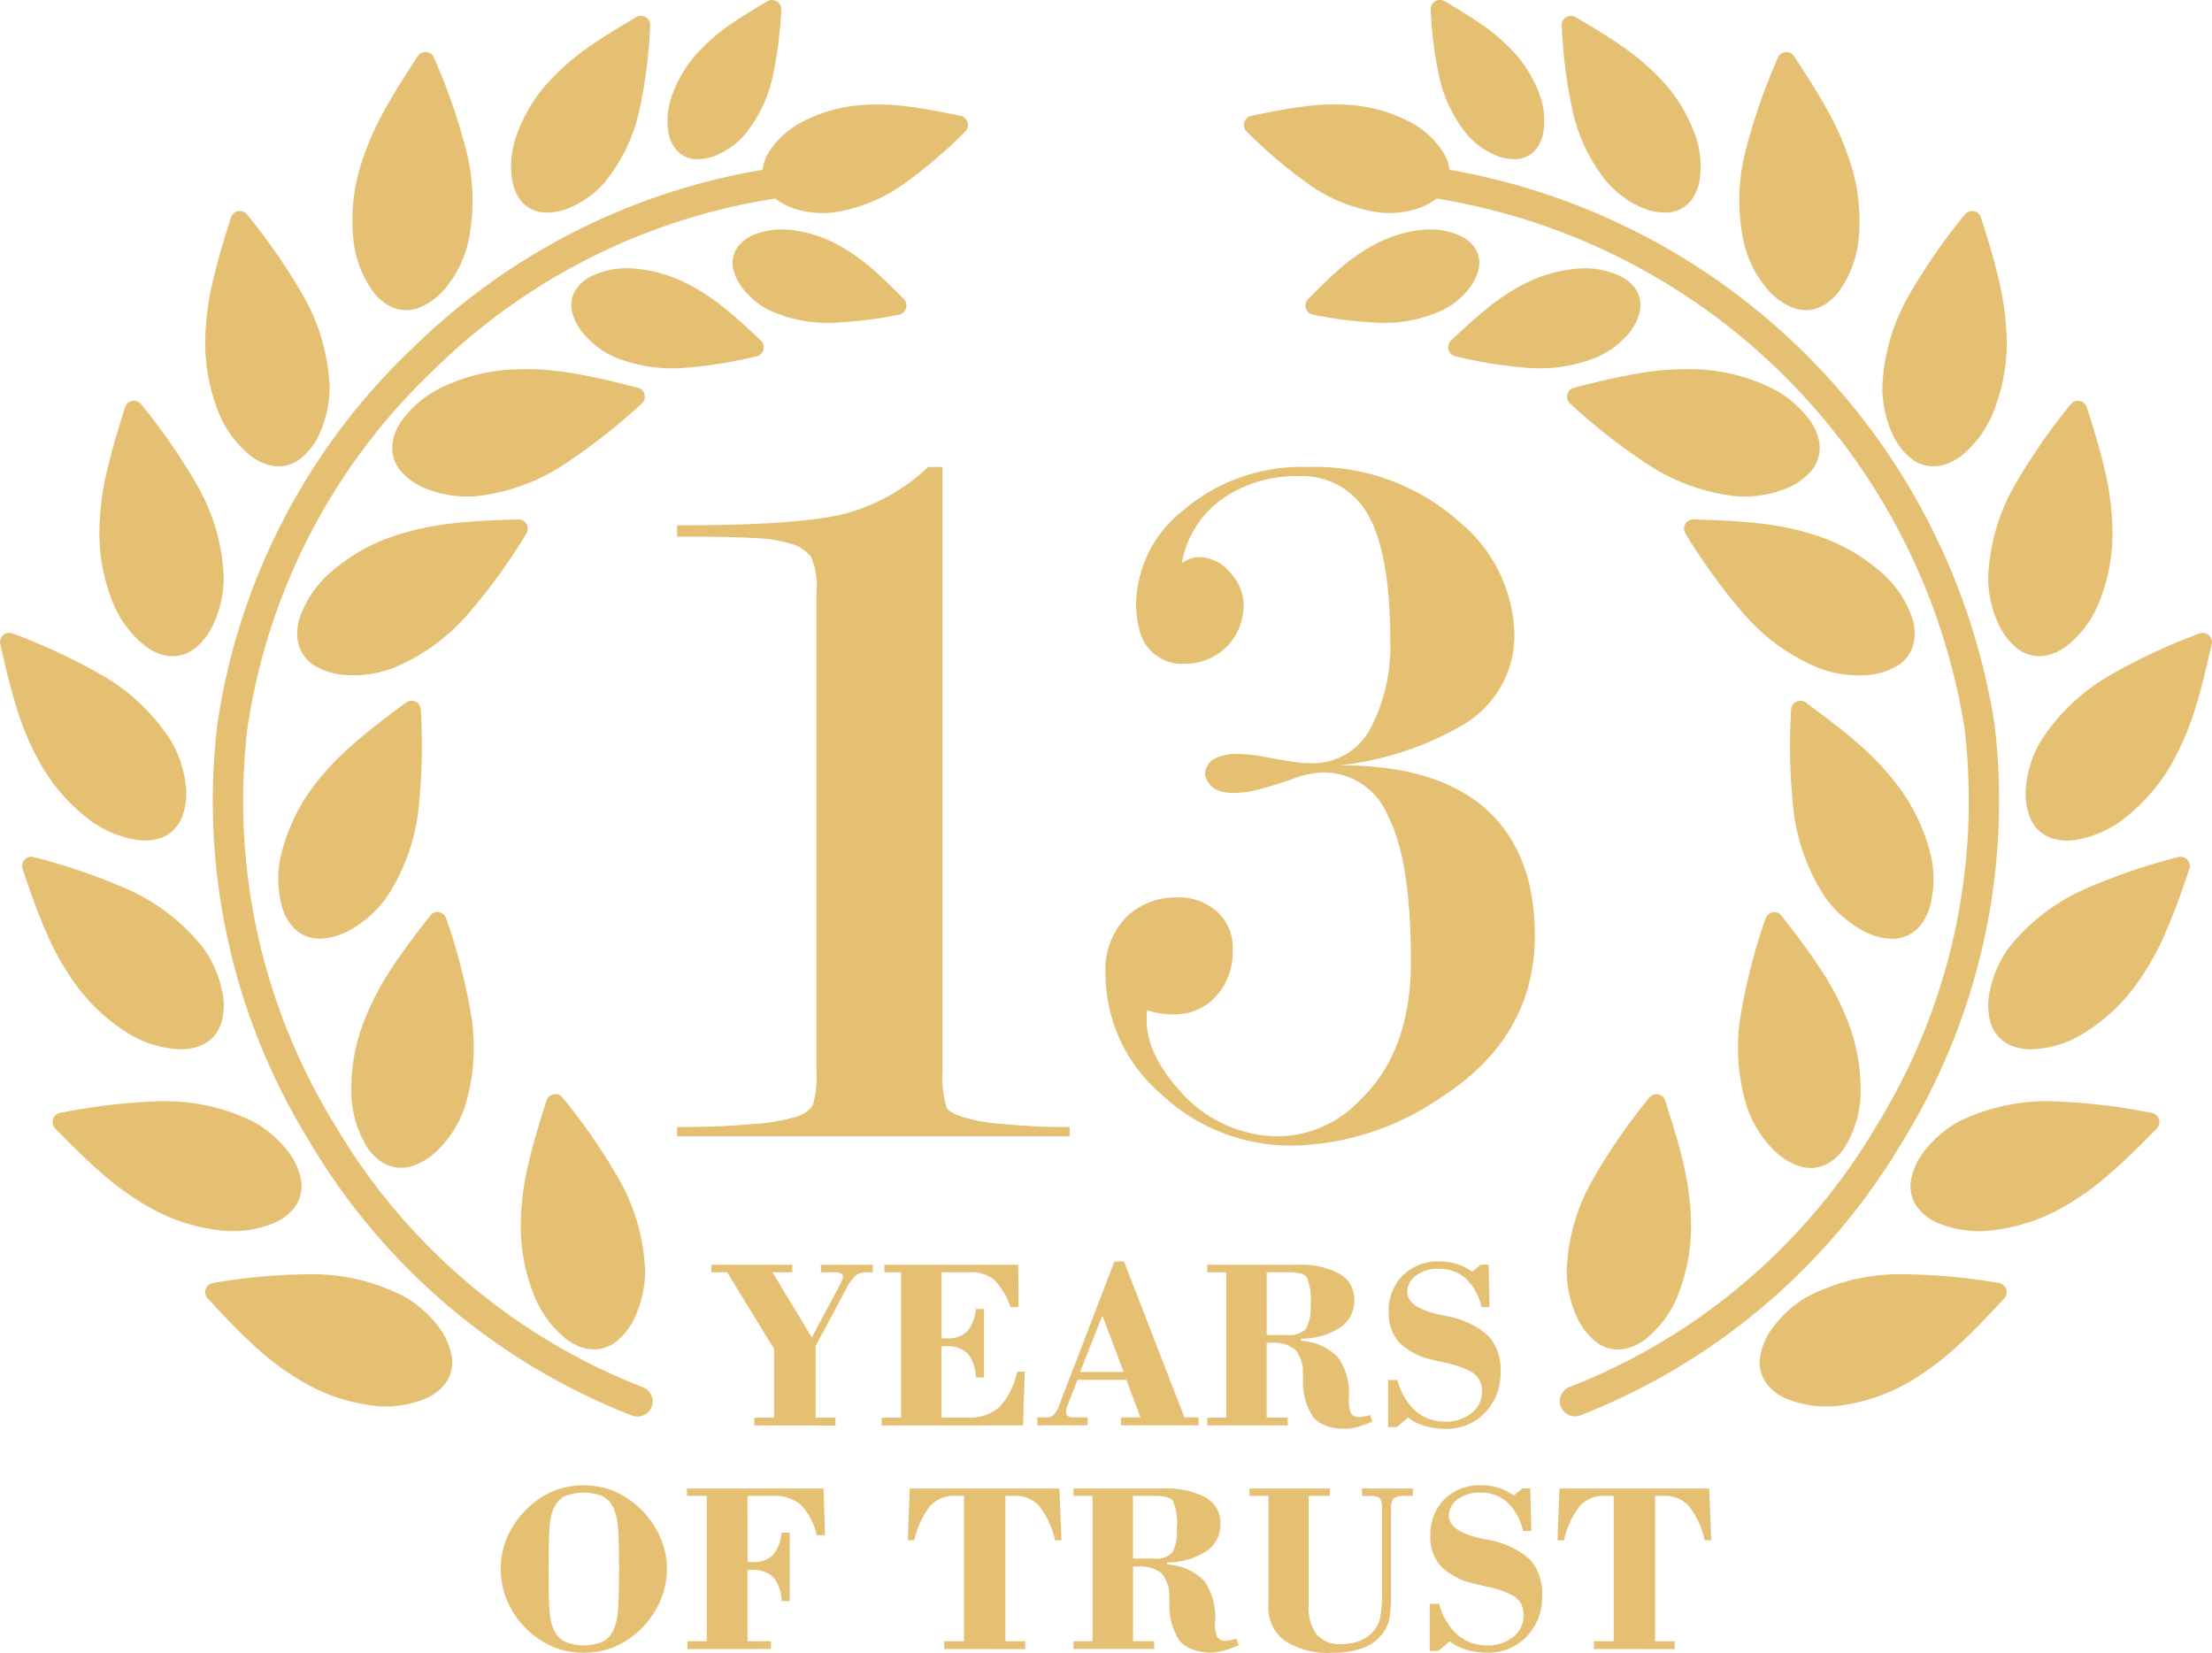 <svg xmlns="http://www.w3.org/2000/svg" width="133.895" height="100.039" viewBox="0 0 133.895 100.039"><defs><style>.a{fill:#e6c072;}</style></defs><g transform="translate(-0.304 -0.396)"><path class="a" d="M24593.6,43725.727v-.477h1.2v-4.148l-2.842-4.645H24591V43716h4.9v.457h-1.2l2.381,3.941,1.672-3.133c.076-.152.131-.27.164-.344a.571.571,0,0,0,.051-.184.237.237,0,0,0-.129-.219.774.774,0,0,0-.371-.062h-.838V43716h3.139v.457h-.4a.965.965,0,0,0-.633.2,2.8,2.8,0,0,0-.6.852l-1.824,3.41v4.336h1.2v.477Z" transform="translate(-24547.637 -43639.055)"/><path class="a" d="M30477,43725.727v-.477h1.18v-8.793h-1.01V43716h8.1l.027,2.559h-.492a4.416,4.416,0,0,0-1.008-1.672,2.241,2.241,0,0,0-1.486-.43h-1.682v3.988c.043,0,.086.008.137.008s.117,0,.211,0a1.632,1.632,0,0,0,1.2-.414,2.374,2.374,0,0,0,.529-1.363h.494v4.145h-.494a2.351,2.351,0,0,0-.494-1.453,1.728,1.728,0,0,0-1.3-.434h-.285v4.313h1.631a2.687,2.687,0,0,0,1.881-.637,4.522,4.522,0,0,0,1.066-2.141h.461l-.1,3.254Z" transform="translate(-30423.334 -43639.055)"/><path class="a" d="M35862.59,43611.688h2.637l-1.289-3.41Zm-2.59,3.23v-.484h.6a.514.514,0,0,0,.4-.164,1.569,1.569,0,0,0,.328-.578l3.34-8.691h.582l3.656,9.434h.859v.484h-4.7v-.484h1.176l-.852-2.27h-2.957l-.648,1.656a.335.335,0,0,0-.031.137c0,.055-.012.133-.012.211a.2.2,0,0,0,.113.191.566.566,0,0,0,.316.074h.875v.484Z" transform="translate(-35796.906 -43528.254)"/><path class="a" d="M41737,43725.25h1.152v-8.793H41737V43716h5.43a4.983,4.983,0,0,1,2.578.547,1.761,1.761,0,0,1,.895,1.586,1.94,1.94,0,0,1-.844,1.656,4.287,4.287,0,0,1-2.387.684v.125a3.386,3.386,0,0,1,2.238,1,3.762,3.762,0,0,1,.664,2.48,2.16,2.16,0,0,0,.137.926.548.548,0,0,0,.484.215,1.044,1.044,0,0,0,.3-.039,1.531,1.531,0,0,0,.359-.094l.148.4a6.686,6.686,0,0,1-.918.34,3.346,3.346,0,0,1-.777.1,3.121,3.121,0,0,1-1.094-.172,1.922,1.922,0,0,1-.785-.512,3.788,3.788,0,0,1-.625-2.371c-.008-.152-.016-.273-.016-.348a1.986,1.986,0,0,0-.477-1.4,2.1,2.1,0,0,0-1.445-.4h-.266v4.523h1.273v.477H41737Zm3.6-5h1.227a1.454,1.454,0,0,0,1.133-.348,2.556,2.556,0,0,0,.293-1.473,3.377,3.377,0,0,0-.242-1.7c-.168-.2-.559-.277-1.184-.277h-1.227Z" transform="translate(-41663.621 -43639.055)"/><path class="a" d="M47988,43615.027v-2.855h.563a3.87,3.87,0,0,0,1.105,1.883,2.675,2.675,0,0,0,1.8.633,2.407,2.407,0,0,0,1.578-.508,1.581,1.581,0,0,0,.629-1.3,1.27,1.27,0,0,0-.656-1.211,5.911,5.911,0,0,0-1.609-.551c-.3-.062-.527-.117-.687-.16a4.181,4.181,0,0,1-2.047-1.047,2.655,2.655,0,0,1-.637-1.863,2.967,2.967,0,0,1,.852-2.207,3.026,3.026,0,0,1,2.223-.844,3.324,3.324,0,0,1,1.047.156,3.124,3.124,0,0,1,.926.465l.523-.43h.473l.055,2.574h-.488a3.329,3.329,0,0,0-.949-1.73,2.4,2.4,0,0,0-1.652-.59,2.16,2.16,0,0,0-1.355.406,1.219,1.219,0,0,0-.531,1.008c0,.617.652,1.07,1.949,1.359.176.039.3.063.4.086a5.12,5.12,0,0,1,2.555,1.2,3.049,3.049,0,0,1,.738,2.2,3.4,3.4,0,0,1-.945,2.453,3.123,3.123,0,0,1-2.359.973,4.413,4.413,0,0,1-1.273-.168,3.019,3.019,0,0,1-1.02-.512l-.676.57Z" transform="translate(-47903.672 -43528.254)"/><path class="a" d="M17311.9,51344.055c0,1.258.018,2.117.063,2.586a3.341,3.341,0,0,0,.221,1.047,1.576,1.576,0,0,0,.664.766,3.01,3.01,0,0,0,2.348,0,1.547,1.547,0,0,0,.664-.766,3.663,3.663,0,0,0,.236-1.125q.064-.738.066-2.508c0-1.156-.023-2-.066-2.492a3.686,3.686,0,0,0-.236-1.117,1.557,1.557,0,0,0-.664-.77,3.154,3.154,0,0,0-2.348,0,1.586,1.586,0,0,0-.664.77,3.336,3.336,0,0,0-.221,1.039C17311.918,51341.957,17311.9,51342.816,17311.9,51344.055Zm-2.9,0a4.837,4.837,0,0,1,.377-1.871,5.432,5.432,0,0,1,1.1-1.648,5.167,5.167,0,0,1,1.645-1.156,4.96,4.96,0,0,1,3.8,0,5.473,5.473,0,0,1,2.754,2.813,4.7,4.7,0,0,1,.385,1.863,4.853,4.853,0,0,1-.385,1.906,5.4,5.4,0,0,1-1.109,1.656,5.129,5.129,0,0,1-1.629,1.141,4.77,4.77,0,0,1-1.92.375,4.691,4.691,0,0,1-1.906-.375,5.314,5.314,0,0,1-1.637-1.141,5.452,5.452,0,0,1-1.1-1.664A4.928,4.928,0,0,1,17309,51344.055Z" transform="translate(-17278.387 -51248.711)"/><path class="a" d="M23749.033,51459.715v-.473h1.164v-8.8h-1.2V51450h8.273l.086,2.824h-.506a3.809,3.809,0,0,0-.959-1.844,2.528,2.528,0,0,0-1.736-.535h-1.492l.006,3.992a.975.975,0,0,0,.127.012c.055,0,.119,0,.211,0a1.615,1.615,0,0,0,1.188-.418,2.4,2.4,0,0,0,.531-1.359h.494v4.145h-.494a2.333,2.333,0,0,0-.494-1.445,1.7,1.7,0,0,0-1.287-.441h-.281v4.309h1.42v.473Z" transform="translate(-23707.113 -51359.512)"/><path class="a" d="M31385.2,51459.715v-.473h1.2v-8.8h-.529a1.985,1.985,0,0,0-1.508.594,5.274,5.274,0,0,0-.973,2.1H31383l.117-3.137h9.059l.125,3.137h-.387a5.233,5.233,0,0,0-.963-2.078,1.936,1.936,0,0,0-1.494-.613h-.549v8.8h1.2v.473Z" transform="translate(-31327.744 -51359.512)"/><path class="a" d="M37115,51459.242h1.152v-8.8H37115V51450h5.43a5.03,5.03,0,0,1,2.574.543,1.755,1.755,0,0,1,.891,1.582,1.936,1.936,0,0,1-.84,1.656,4.241,4.241,0,0,1-2.383.688v.125a3.439,3.439,0,0,1,2.238.988,3.834,3.834,0,0,1,.66,2.484,2.02,2.02,0,0,0,.137.926.542.542,0,0,0,.492.219,1.746,1.746,0,0,0,.3-.031,2.359,2.359,0,0,0,.355-.1l.152.4a6.13,6.13,0,0,1-.918.332,2.777,2.777,0,0,1-.773.117,3.178,3.178,0,0,1-1.1-.184,2.04,2.04,0,0,1-.781-.508,3.839,3.839,0,0,1-.625-2.371c-.008-.156-.008-.27-.016-.348a1.979,1.979,0,0,0-.477-1.4,2.13,2.13,0,0,0-1.449-.395h-.262v4.516h1.277v.473H37115Zm3.6-5h1.227a1.454,1.454,0,0,0,1.129-.34,2.491,2.491,0,0,0,.293-1.477,3.289,3.289,0,0,0-.246-1.7c-.16-.191-.555-.281-1.176-.281h-1.227Z" transform="translate(-37049.715 -51359.512)"/><path class="a" d="M43196.145,51457.094v-6.648H43195V51450h4.859v.445h-1.277v6.6a2.75,2.75,0,0,0,.492,1.8,1.831,1.831,0,0,0,1.5.566,3.072,3.072,0,0,0,1-.152,2.3,2.3,0,0,0,.773-.461,1.926,1.926,0,0,0,.52-.812,6.384,6.384,0,0,0,.152-1.672v-5.094a.969.969,0,0,0-.129-.629c-.082-.094-.273-.141-.605-.141h-.477V51450h3.082v.445h-.477a1.074,1.074,0,0,0-.684.152.9.9,0,0,0-.16.633v5.078a8.257,8.257,0,0,1-.105,1.578,2.071,2.071,0,0,1-.363.828,2.566,2.566,0,0,1-1.2.926,5.164,5.164,0,0,1-1.9.3,4.758,4.758,0,0,1-2.875-.734A2.459,2.459,0,0,1,43196.145,51457.094Z" transform="translate(-43119.063 -51359.512)"/><path class="a" d="M49430,51349.027v-2.852h.566a3.891,3.891,0,0,0,1.105,1.875,2.721,2.721,0,0,0,1.809.641,2.4,2.4,0,0,0,1.574-.516,1.622,1.622,0,0,0,.625-1.3,1.593,1.593,0,0,0-.145-.7,1.485,1.485,0,0,0-.508-.5,5.5,5.5,0,0,0-1.613-.547c-.3-.066-.523-.125-.687-.164a4.152,4.152,0,0,1-2.047-1.055,2.616,2.616,0,0,1-.641-1.852,2.979,2.979,0,0,1,.852-2.211,3.038,3.038,0,0,1,2.23-.844,3.434,3.434,0,0,1,1.043.152,3.05,3.05,0,0,1,.918.469l.535-.43h.469l.063,2.578h-.5a3.394,3.394,0,0,0-.945-1.734,2.385,2.385,0,0,0-1.66-.586,2.173,2.173,0,0,0-1.355.4,1.21,1.21,0,0,0-.527,1.008c0,.617.652,1.07,1.949,1.359l.4.082a5.185,5.185,0,0,1,2.563,1.2,3.107,3.107,0,0,1,.73,2.211,3.388,3.388,0,0,1-.934,2.445,3.138,3.138,0,0,1-2.367.973,4.459,4.459,0,0,1-1.273-.164,3.22,3.22,0,0,1-1.02-.516l-.676.574Z" transform="translate(-49343.152 -51248.711)"/><path class="a" d="M53846.2,51459.715v-.473h1.2v-8.8h-.531a1.959,1.959,0,0,0-1.5.594,5.089,5.089,0,0,0-.977,2.1H53844l.117-3.137h9.063l.125,3.137h-.4a4.931,4.931,0,0,0-.961-2.078,1.912,1.912,0,0,0-1.484-.613h-.555v8.8h1.188v.473Z" transform="translate(-53749.418 -51359.512)"/><path class="a" d="M23405,16144.534q7.474,0,10.193-.712a11.713,11.713,0,0,0,5.006-2.822h.869v36.467a6.548,6.548,0,0,0,.248,2.307c.08.168.361.34.838.527a10.886,10.886,0,0,0,2.545.464,39.834,39.834,0,0,0,4.064.187v.561H23405v-.561q2.666,0,4.623-.187a11.407,11.407,0,0,0,2.668-.464,1.717,1.717,0,0,0,.93-.682,6.2,6.2,0,0,0,.215-2.152v-28.888a4.358,4.358,0,0,0-.336-2.152,2.3,2.3,0,0,0-1.088-.742,8.2,8.2,0,0,0-2.234-.373q-1.491-.1-4.777-.094Z" transform="translate(-23363.713 -16112.342)"/><path class="a" d="M38226.508,16158.865a4.926,4.926,0,0,0,.926.063,3.927,3.927,0,0,0,3.609-2.1,10.707,10.707,0,0,0,1.2-5.315c0-3.838-.543-6.513-1.609-8.043a4.552,4.552,0,0,0-3.949-1.913,7.841,7.841,0,0,0-4.551,1.332,6.076,6.076,0,0,0-2.508,3.938,1.685,1.685,0,0,1,.523-.277,1.826,1.826,0,0,1,.578-.092,2.539,2.539,0,0,1,1.941,1.076,2.837,2.837,0,0,1,.645,2.428,3.48,3.48,0,0,1-1.23,2.151,3.551,3.551,0,0,1-2.273.8,2.641,2.641,0,0,1-2.762-2.109,6.145,6.145,0,0,1-.191-1.551,7.356,7.356,0,0,1,2.8-5.585,11.05,11.05,0,0,1,7.566-2.666,13.145,13.145,0,0,1,9.238,3.351,9.107,9.107,0,0,1,3.3,6.823,6.267,6.267,0,0,1-3.164,5.461,18.9,18.9,0,0,1-7.383,2.418q5.578,0,8.555,2.42,3.223,2.669,3.227,7.878,0,6.207-5.77,9.864a16.3,16.3,0,0,1-8.8,2.854,11.4,11.4,0,0,1-8.07-3.132,9.569,9.569,0,0,1-3.348-7.167,4.6,4.6,0,0,1,1.262-3.535,4.29,4.29,0,0,1,3.051-1.18,3.333,3.333,0,0,1,1.836.435,2.942,2.942,0,0,1,1.547,2.853,3.932,3.932,0,0,1-.984,2.668,3.36,3.36,0,0,1-2.645,1.117,5.163,5.163,0,0,1-.781-.061,4.52,4.52,0,0,1-.762-.187c-.211,1.539.434,3.141,1.922,4.818a7.953,7.953,0,0,0,6.121,2.813,6.929,6.929,0,0,0,4.887-2.242q3.029-2.921,3.031-8.337,0-6.158-1.387-8.8a4.209,4.209,0,0,0-3.793-2.646,5.625,5.625,0,0,0-1.832.34c-.629.23-1.281.438-1.937.623a6.641,6.641,0,0,1-1.793.279c-.98,0-1.559-.373-1.723-1.117a1.1,1.1,0,0,1,.59-.961,2.911,2.911,0,0,1,1.379-.281,9.072,9.072,0,0,1,1.7.186C38225.328,16158.68,38225.93,16158.785,38226.508,16158.865Z" transform="translate(-38147.785 -16112.342)"/><g transform="translate(0.304 0.396)"><path class="a" d="M43021.664,86.062a.917.917,0,0,1-.641-1.719,37.373,37.373,0,0,0,18.629-15.9,37.415,37.415,0,0,0,5.281-23.92,38.61,38.61,0,0,0-31.965-32.111,3.584,3.584,0,0,1-1.133.6,5.483,5.483,0,0,1-2.3.25,9.8,9.8,0,0,1-4.426-1.8,29.178,29.178,0,0,1-3.629-3.1.564.564,0,0,1,.3-.96c1.016-.21,2.047-.422,3.086-.553a13.753,13.753,0,0,1,3.23-.067,9.191,9.191,0,0,1,3.141.933,5.277,5.277,0,0,1,2.1,1.844,2.594,2.594,0,0,1,.414,1.112h0a40.429,40.429,0,0,1,33,33.613,39.255,39.255,0,0,1-5.516,25.1A39.265,39.265,0,0,1,43021.664,86.062Zm13.785-7.2a12.069,12.069,0,0,1,5.7-1.343,36.219,36.219,0,0,1,5.848.525.567.567,0,0,1,.48.637.579.579,0,0,1-.164.32c-.875.944-1.762,1.895-2.719,2.772a16.755,16.755,0,0,1-3.184,2.362,11.273,11.273,0,0,1-3.8,1.3,6.448,6.448,0,0,1-3.371-.345,3.083,3.083,0,0,1-1.164-.791,2.191,2.191,0,0,1-.516-1.826,4,4,0,0,1,.773-1.737A6.789,6.789,0,0,1,43035.449,78.858Zm14.1-33.619a12.07,12.07,0,0,1,4.262-4.022,36.28,36.28,0,0,1,5.324-2.481.561.561,0,0,1,.73.317.509.509,0,0,1,.012.371c-.285,1.255-.574,2.523-.953,3.747a17.1,17.1,0,0,1-1.57,3.642,11.333,11.333,0,0,1-2.641,3.022,6.419,6.419,0,0,1-3.094,1.394,3.14,3.14,0,0,1-1.4-.1,2.149,2.149,0,0,1-1.352-1.322,4,4,0,0,1-.211-1.888A6.668,6.668,0,0,1,43049.547,45.239Zm-1.91,12.479a12.126,12.126,0,0,1,4.656-3.551,36.025,36.025,0,0,1,5.566-1.9.555.555,0,0,1,.684.39.455.455,0,0,1-.008.329c-.418,1.231-.848,2.474-1.367,3.667a16.232,16.232,0,0,1-1.945,3.455,11.146,11.146,0,0,1-2.934,2.73,6.412,6.412,0,0,1-3.223,1.059,3.144,3.144,0,0,1-1.379-.249,2.189,2.189,0,0,1-1.215-1.455,4.154,4.154,0,0,1,0-1.9A6.77,6.77,0,0,1,43047.637,57.719Zm-2.922,10.488a12.124,12.124,0,0,1,5.715-1.152,36.118,36.118,0,0,1,5.832.7.554.554,0,0,1,.449.65.537.537,0,0,1-.152.294c-.9.923-1.824,1.856-2.82,2.711a16.559,16.559,0,0,1-3.25,2.264,11.248,11.248,0,0,1-3.832,1.178,6.466,6.466,0,0,1-3.367-.448,3.093,3.093,0,0,1-1.129-.825,2.151,2.151,0,0,1-.461-1.84,3.973,3.973,0,0,1,.82-1.712,6.712,6.712,0,0,1,2.164-1.809Zm1.645-32.883A12.154,12.154,0,0,1,43048,29.7a36.742,36.742,0,0,1,3.352-4.829.558.558,0,0,1,.785-.1.611.611,0,0,1,.191.273c.391,1.227.785,2.471,1.078,3.759a17.264,17.264,0,0,1,.48,3.933,11.2,11.2,0,0,1-.746,3.94,6.388,6.388,0,0,1-1.965,2.765,3.039,3.039,0,0,1-1.266.618,2.162,2.162,0,0,1-1.836-.452,4.09,4.09,0,0,1-1.129-1.527l-.016-.035A6.625,6.625,0,0,1,43046.359,35.324ZM43013.4,19.136a8.321,8.321,0,0,1-3.949.793,24.371,24.371,0,0,1-3.961-.49.553.553,0,0,1-.445-.653.471.471,0,0,1,.152-.294c.621-.623,1.242-1.252,1.91-1.828a11.394,11.394,0,0,1,2.238-1.539,7.723,7.723,0,0,1,2.648-.807,4.536,4.536,0,0,1,2.355.324,2.278,2.278,0,0,1,.828.609,1.628,1.628,0,0,1,.344,1.389,2.95,2.95,0,0,1-.59,1.234A4.7,4.7,0,0,1,43013.4,19.136Zm1.453-10.55a8.358,8.358,0,0,1-1.746-3.637,24.727,24.727,0,0,1-.492-3.957.555.555,0,0,1,.527-.6.569.569,0,0,1,.32.077c.746.445,1.5.9,2.238,1.406a11.586,11.586,0,0,1,2.043,1.786l.031.035a7.8,7.8,0,0,1,1.4,2.336,4.557,4.557,0,0,1,.258,2.366,2.207,2.207,0,0,1-.383.953l-.031.042a1.641,1.641,0,0,1-1.23.634,2.929,2.929,0,0,1-1.34-.273A4.776,4.776,0,0,1,43014.855,8.586Zm8.488,2.9a10.394,10.394,0,0,1-2.172-4.542,30.787,30.787,0,0,1-.625-4.987.556.556,0,0,1,.523-.6.575.575,0,0,1,.324.077c.945.562,1.91,1.131,2.828,1.775a14.619,14.619,0,0,1,2.563,2.238,9.712,9.712,0,0,1,1.777,2.952,5.52,5.52,0,0,1,.328,2.917,2.763,2.763,0,0,1-.461,1.143,1.938,1.938,0,0,1-1.492.8,3.569,3.569,0,0,1-1.625-.334A5.877,5.877,0,0,1,43023.344,11.482Zm-.492,10.453a9.162,9.162,0,0,1-4.379.721,27.335,27.335,0,0,1-4.363-.7.559.559,0,0,1-.422-.669.583.583,0,0,1,.16-.287c.7-.658,1.41-1.322,2.191-1.947a12.281,12.281,0,0,1,2.527-1.616,8.566,8.566,0,0,1,2.941-.786,4.932,4.932,0,0,1,2.566.446,2.535,2.535,0,0,1,.879.69,1.781,1.781,0,0,1,.313,1.5,3.2,3.2,0,0,1-.687,1.317A5.232,5.232,0,0,1,43022.852,21.936Zm8.344,8.5a12.084,12.084,0,0,1-5.512-1.984,36.316,36.316,0,0,1-4.625-3.632.56.56,0,0,1,.238-.963c1.258-.317,2.52-.634,3.82-.851a16.6,16.6,0,0,1,3.953-.243,11.209,11.209,0,0,1,3.887.982,6.46,6.46,0,0,1,2.641,2.129,3.181,3.181,0,0,1,.543,1.3,2.181,2.181,0,0,1-.566,1.809,4.053,4.053,0,0,1-1.594,1.035A6.7,6.7,0,0,1,43031.2,30.433Zm.426-15.142a12.082,12.082,0,0,1,.074-5.857,36.536,36.536,0,0,1,1.938-5.551.558.558,0,0,1,.73-.3.536.536,0,0,1,.27.24c.7,1.075,1.41,2.164,2.035,3.306a17.01,17.01,0,0,1,1.516,3.663,11.544,11.544,0,0,1,.344,3.994,6.519,6.519,0,0,1-1.16,3.19l-.031.037a3.053,3.053,0,0,1-1.023.9,2.164,2.164,0,0,1-1.891.058,4.042,4.042,0,0,1-1.5-1.17A6.626,6.626,0,0,1,43031.621,15.291Zm8.332,8.54a12.074,12.074,0,0,1,1.645-5.624,35.626,35.626,0,0,1,3.348-4.829.559.559,0,0,1,.785-.1.592.592,0,0,1,.191.273c.391,1.227.781,2.471,1.074,3.758a16.848,16.848,0,0,1,.488,3.934,11.212,11.212,0,0,1-.754,3.94,6.466,6.466,0,0,1-1.961,2.765,3.141,3.141,0,0,1-1.262.618,2.182,2.182,0,0,1-1.844-.452,4.042,4.042,0,0,1-1.129-1.529l-.02-.033A6.874,6.874,0,0,1,43039.953,23.83Zm-3.711,17.046a12.061,12.061,0,0,1-4.754-3.427,35.73,35.73,0,0,1-3.449-4.764.563.563,0,0,1,.535-.86c1.285.044,2.59.089,3.863.233a16.727,16.727,0,0,1,3.871.858,11.247,11.247,0,0,1,3.465,2.015,6.406,6.406,0,0,1,1.957,2.772,3.065,3.065,0,0,1,.16,1.4,2.176,2.176,0,0,1-1.035,1.586,4.091,4.091,0,0,1-1.82.559A6.706,6.706,0,0,1,43036.242,40.876Zm.277,13.859a12.167,12.167,0,0,1-1.965-5.519,36.007,36.007,0,0,1-.121-5.873.558.558,0,0,1,.578-.541.528.528,0,0,1,.324.119c1.047.774,2.105,1.56,3.07,2.4l.035.03a16.556,16.556,0,0,1,2.66,2.877,11.332,11.332,0,0,1,1.711,3.632,6.437,6.437,0,0,1,.027,3.388,3.126,3.126,0,0,1-.656,1.241,2.177,2.177,0,0,1-1.762.713,3.99,3.99,0,0,1-1.8-.573A6.722,6.722,0,0,1,43036.52,54.735Zm-4.719,12.782a12.085,12.085,0,0,1-.395-5.841,35.511,35.511,0,0,1,1.48-5.689.557.557,0,0,1,.7-.362.524.524,0,0,1,.273.193c.8,1.028,1.605,2.07,2.309,3.154a16.337,16.337,0,0,1,1.809,3.532,11.227,11.227,0,0,1,.66,3.95,6.439,6.439,0,0,1-.9,3.274,3,3,0,0,1-.969,1.016,2.169,2.169,0,0,1-1.883.21,4.021,4.021,0,0,1-1.586-1.045A6.692,6.692,0,0,1,43031.8,67.517Zm-10.953,9.767v-.016a12.022,12.022,0,0,1,1.648-5.607,35.6,35.6,0,0,1,3.344-4.829.557.557,0,0,1,.785-.1.524.524,0,0,1,.188.273c.391,1.229.785,2.471,1.09,3.759a17.044,17.044,0,0,1,.473,3.934,11.287,11.287,0,0,1-.738,3.94,6.548,6.548,0,0,1-1.969,2.765,3.13,3.13,0,0,1-1.266.618l-.02,0a2.144,2.144,0,0,1-1.812-.457,4.065,4.065,0,0,1-1.137-1.527A6.712,6.712,0,0,1,43020.848,77.284Z" transform="translate(-42926.012 -0.396)"/><path class="a" d="M38.538,86.062a.918.918,0,1,0,.641-1.719,37.392,37.392,0,0,1-18.627-15.9,37.391,37.391,0,0,1-5.276-23.92A37.381,37.381,0,0,1,26.554,22.787,37.65,37.65,0,0,1,47.236,12.414a3.636,3.636,0,0,0,1.129.6,5.522,5.522,0,0,0,2.31.25,9.838,9.838,0,0,0,4.43-1.8,29.34,29.34,0,0,0,3.621-3.1.563.563,0,0,0,.016-.793.572.572,0,0,0-.317-.166c-1.016-.21-2.045-.422-3.09-.553a13.708,13.708,0,0,0-3.225-.067,9.208,9.208,0,0,0-3.141.933,5.3,5.3,0,0,0-2.1,1.844,2.611,2.611,0,0,0-.408,1.112h0a39.591,39.591,0,0,0-21.18,10.788A39.248,39.248,0,0,0,13.453,44.287a39.231,39.231,0,0,0,5.523,25.1A39.227,39.227,0,0,0,38.538,86.062Zm-13.78-7.2a12.075,12.075,0,0,0-5.7-1.343,36.3,36.3,0,0,0-5.85.525.561.561,0,0,0-.475.637.543.543,0,0,0,.163.32c.875.944,1.761,1.895,2.716,2.772A16.738,16.738,0,0,0,18.8,84.132a11.274,11.274,0,0,0,3.794,1.3,6.449,6.449,0,0,0,3.372-.345,3.124,3.124,0,0,0,1.163-.791,2.171,2.171,0,0,0,.515-1.826,4.047,4.047,0,0,0-.77-1.737A6.736,6.736,0,0,0,24.757,78.858Zm-14.1-33.619A12.072,12.072,0,0,0,6.4,41.217a36.073,36.073,0,0,0-5.326-2.481.564.564,0,0,0-.744.688c.285,1.255.576,2.523.958,3.747a16.836,16.836,0,0,0,1.572,3.642A11.257,11.257,0,0,0,5.49,49.836a6.464,6.464,0,0,0,3.1,1.394,3.14,3.14,0,0,0,1.4-.1A2.18,2.18,0,0,0,11.345,49.8a4.056,4.056,0,0,0,.2-1.888A6.7,6.7,0,0,0,10.659,45.239Zm1.912,12.479a12.092,12.092,0,0,0-4.659-3.551,36.106,36.106,0,0,0-5.561-1.9.561.561,0,0,0-.69.39.568.568,0,0,0,.011.329c.418,1.231.844,2.474,1.359,3.667a16.741,16.741,0,0,0,1.949,3.455,11.223,11.223,0,0,0,2.935,2.73,6.435,6.435,0,0,0,3.225,1.059,3.131,3.131,0,0,0,1.378-.249,2.177,2.177,0,0,0,1.217-1.455,4.044,4.044,0,0,0,0-1.9A6.731,6.731,0,0,0,12.571,57.719Zm2.915,10.488A12.076,12.076,0,0,0,9.78,67.055a36.1,36.1,0,0,0-5.834.7.559.559,0,0,0-.3.944c.911.923,1.832,1.856,2.819,2.711a16.833,16.833,0,0,0,3.259,2.264,11.235,11.235,0,0,0,3.831,1.178,6.443,6.443,0,0,0,3.362-.448,3.138,3.138,0,0,0,1.135-.825,2.177,2.177,0,0,0,.462-1.84,4.059,4.059,0,0,0-.825-1.712,6.735,6.735,0,0,0-2.168-1.809ZM13.847,35.324A12.083,12.083,0,0,0,12.2,29.7a36.3,36.3,0,0,0-3.346-4.829.559.559,0,0,0-.786-.1.574.574,0,0,0-.191.273C7.488,26.276,7.1,27.52,6.8,28.808a16.584,16.584,0,0,0-.48,3.933,11.217,11.217,0,0,0,.744,3.94A6.427,6.427,0,0,0,9.03,39.445a3.1,3.1,0,0,0,1.261.618,2.169,2.169,0,0,0,1.84-.452,4.059,4.059,0,0,0,1.131-1.527l.014-.035A6.735,6.735,0,0,0,13.847,35.324ZM46.8,19.136a8.319,8.319,0,0,0,3.954.793,24.4,24.4,0,0,0,3.957-.49.561.561,0,0,0,.3-.947c-.618-.623-1.245-1.252-1.916-1.828a11.4,11.4,0,0,0-2.232-1.539,7.758,7.758,0,0,0-2.649-.807,4.536,4.536,0,0,0-2.357.324,2.255,2.255,0,0,0-.826.609,1.647,1.647,0,0,0-.347,1.389,2.931,2.931,0,0,0,.594,1.234A4.731,4.731,0,0,0,46.8,19.136ZM45.351,8.586A8.318,8.318,0,0,0,47.095,4.95a24.678,24.678,0,0,0,.5-3.957.562.562,0,0,0-.847-.518c-.753.445-1.515.9-2.241,1.406a11.542,11.542,0,0,0-2.045,1.786L42.43,3.7a7.777,7.777,0,0,0-1.4,2.336A4.523,4.523,0,0,0,40.763,8.4a2.291,2.291,0,0,0,.387.953l.033.042a1.643,1.643,0,0,0,1.229.634,2.922,2.922,0,0,0,1.338-.273A4.735,4.735,0,0,0,45.351,8.586Zm-8.489,2.9A10.393,10.393,0,0,0,39.035,6.94a30.819,30.819,0,0,0,.625-4.987.562.562,0,0,0-.525-.6.556.556,0,0,0-.32.077C37.862,2,36.9,2.566,35.985,3.211a14.35,14.35,0,0,0-2.56,2.238A9.653,9.653,0,0,0,31.64,8.4a5.58,5.58,0,0,0-.329,2.917,2.749,2.749,0,0,0,.462,1.143,1.941,1.941,0,0,0,1.49.8,3.552,3.552,0,0,0,1.625-.334A5.84,5.84,0,0,0,36.862,11.482Zm.489,10.453a9.184,9.184,0,0,0,4.386.721,27.226,27.226,0,0,0,4.358-.7A.561.561,0,0,0,46.357,21c-.7-.658-1.408-1.322-2.19-1.947a12.528,12.528,0,0,0-2.523-1.616,8.582,8.582,0,0,0-2.945-.786,4.946,4.946,0,0,0-2.569.446,2.481,2.481,0,0,0-.874.69,1.757,1.757,0,0,0-.319,1.5,3.153,3.153,0,0,0,.7,1.317A5.189,5.189,0,0,0,37.35,21.936Zm-8.338,8.5a12.088,12.088,0,0,0,5.514-1.984,36.164,36.164,0,0,0,4.619-3.632.56.56,0,0,0,.049-.791.567.567,0,0,0-.284-.172c-1.255-.317-2.525-.634-3.817-.851a16.632,16.632,0,0,0-3.955-.243,11.226,11.226,0,0,0-3.889.982,6.459,6.459,0,0,0-2.64,2.129,3.094,3.094,0,0,0-.541,1.3,2.172,2.172,0,0,0,.562,1.809,4.081,4.081,0,0,0,1.593,1.035A6.722,6.722,0,0,0,29.012,30.433Zm-.424-15.142a12.1,12.1,0,0,0-.082-5.857,36.009,36.009,0,0,0-1.931-5.551.562.562,0,0,0-.734-.3.556.556,0,0,0-.273.24c-.7,1.075-1.406,2.164-2.028,3.306a16.744,16.744,0,0,0-1.518,3.663,11.209,11.209,0,0,0-.336,3.994,6.446,6.446,0,0,0,1.154,3.19l.03.037a3.082,3.082,0,0,0,1.021.9,2.172,2.172,0,0,0,1.895.058,4.06,4.06,0,0,0,1.5-1.17A6.74,6.74,0,0,0,28.589,15.291Zm-8.333,8.54a12.091,12.091,0,0,0-1.646-5.624,36.147,36.147,0,0,0-3.348-4.829.56.56,0,0,0-.786-.1.544.544,0,0,0-.189.273c-.39,1.227-.781,2.471-1.079,3.758a16.68,16.68,0,0,0-.482,3.934,11.259,11.259,0,0,0,.746,3.94,6.459,6.459,0,0,0,1.965,2.765,3.126,3.126,0,0,0,1.261.618,2.174,2.174,0,0,0,1.842-.452,4.052,4.052,0,0,0,1.131-1.529l.014-.033A6.762,6.762,0,0,0,20.256,23.83Zm3.714,17.046a12.108,12.108,0,0,0,4.754-3.427,36.079,36.079,0,0,0,3.441-4.764.563.563,0,0,0-.173-.776.57.57,0,0,0-.357-.084c-1.289.044-2.59.089-3.864.233a16.758,16.758,0,0,0-3.873.858,11.255,11.255,0,0,0-3.467,2.015A6.448,6.448,0,0,0,18.477,37.7a3.106,3.106,0,0,0-.161,1.4,2.178,2.178,0,0,0,1.04,1.586,4.056,4.056,0,0,0,1.816.559A6.744,6.744,0,0,0,23.969,40.876Zm-.285,13.859a12.063,12.063,0,0,0,1.965-5.519,36.193,36.193,0,0,0,.124-5.873.56.56,0,0,0-.905-.422c-1.047.774-2.1,1.56-3.068,2.4l-.032.03A16.689,16.689,0,0,0,19.1,48.228a11.252,11.252,0,0,0-1.709,3.632,6.433,6.433,0,0,0-.028,3.388,3.11,3.11,0,0,0,.66,1.241,2.166,2.166,0,0,0,1.754.713,4.045,4.045,0,0,0,1.811-.573A6.731,6.731,0,0,0,23.684,54.735ZM28.4,67.517a12.076,12.076,0,0,0,.394-5.841,36.348,36.348,0,0,0-1.478-5.689.559.559,0,0,0-.977-.17c-.8,1.028-1.6,2.07-2.31,3.154A16.893,16.893,0,0,0,22.226,62.5a11.249,11.249,0,0,0-.657,3.95,6.463,6.463,0,0,0,.891,3.274,3.124,3.124,0,0,0,.972,1.016,2.174,2.174,0,0,0,1.884.21A4.022,4.022,0,0,0,26.9,69.907,6.728,6.728,0,0,0,28.4,67.517Zm10.951,9.767v-.016a12.092,12.092,0,0,0-1.642-5.607,36.146,36.146,0,0,0-3.348-4.829.561.561,0,0,0-.977.175c-.39,1.229-.781,2.471-1.079,3.759a16.678,16.678,0,0,0-.48,3.934,11.274,11.274,0,0,0,.746,3.94,6.444,6.444,0,0,0,1.965,2.765,3.126,3.126,0,0,0,1.261.618l.025,0a2.169,2.169,0,0,0,1.818-.457,4.06,4.06,0,0,0,1.131-1.527A6.734,6.734,0,0,0,39.355,77.284Z" transform="translate(-0.304 -0.396)"/></g></g></svg>